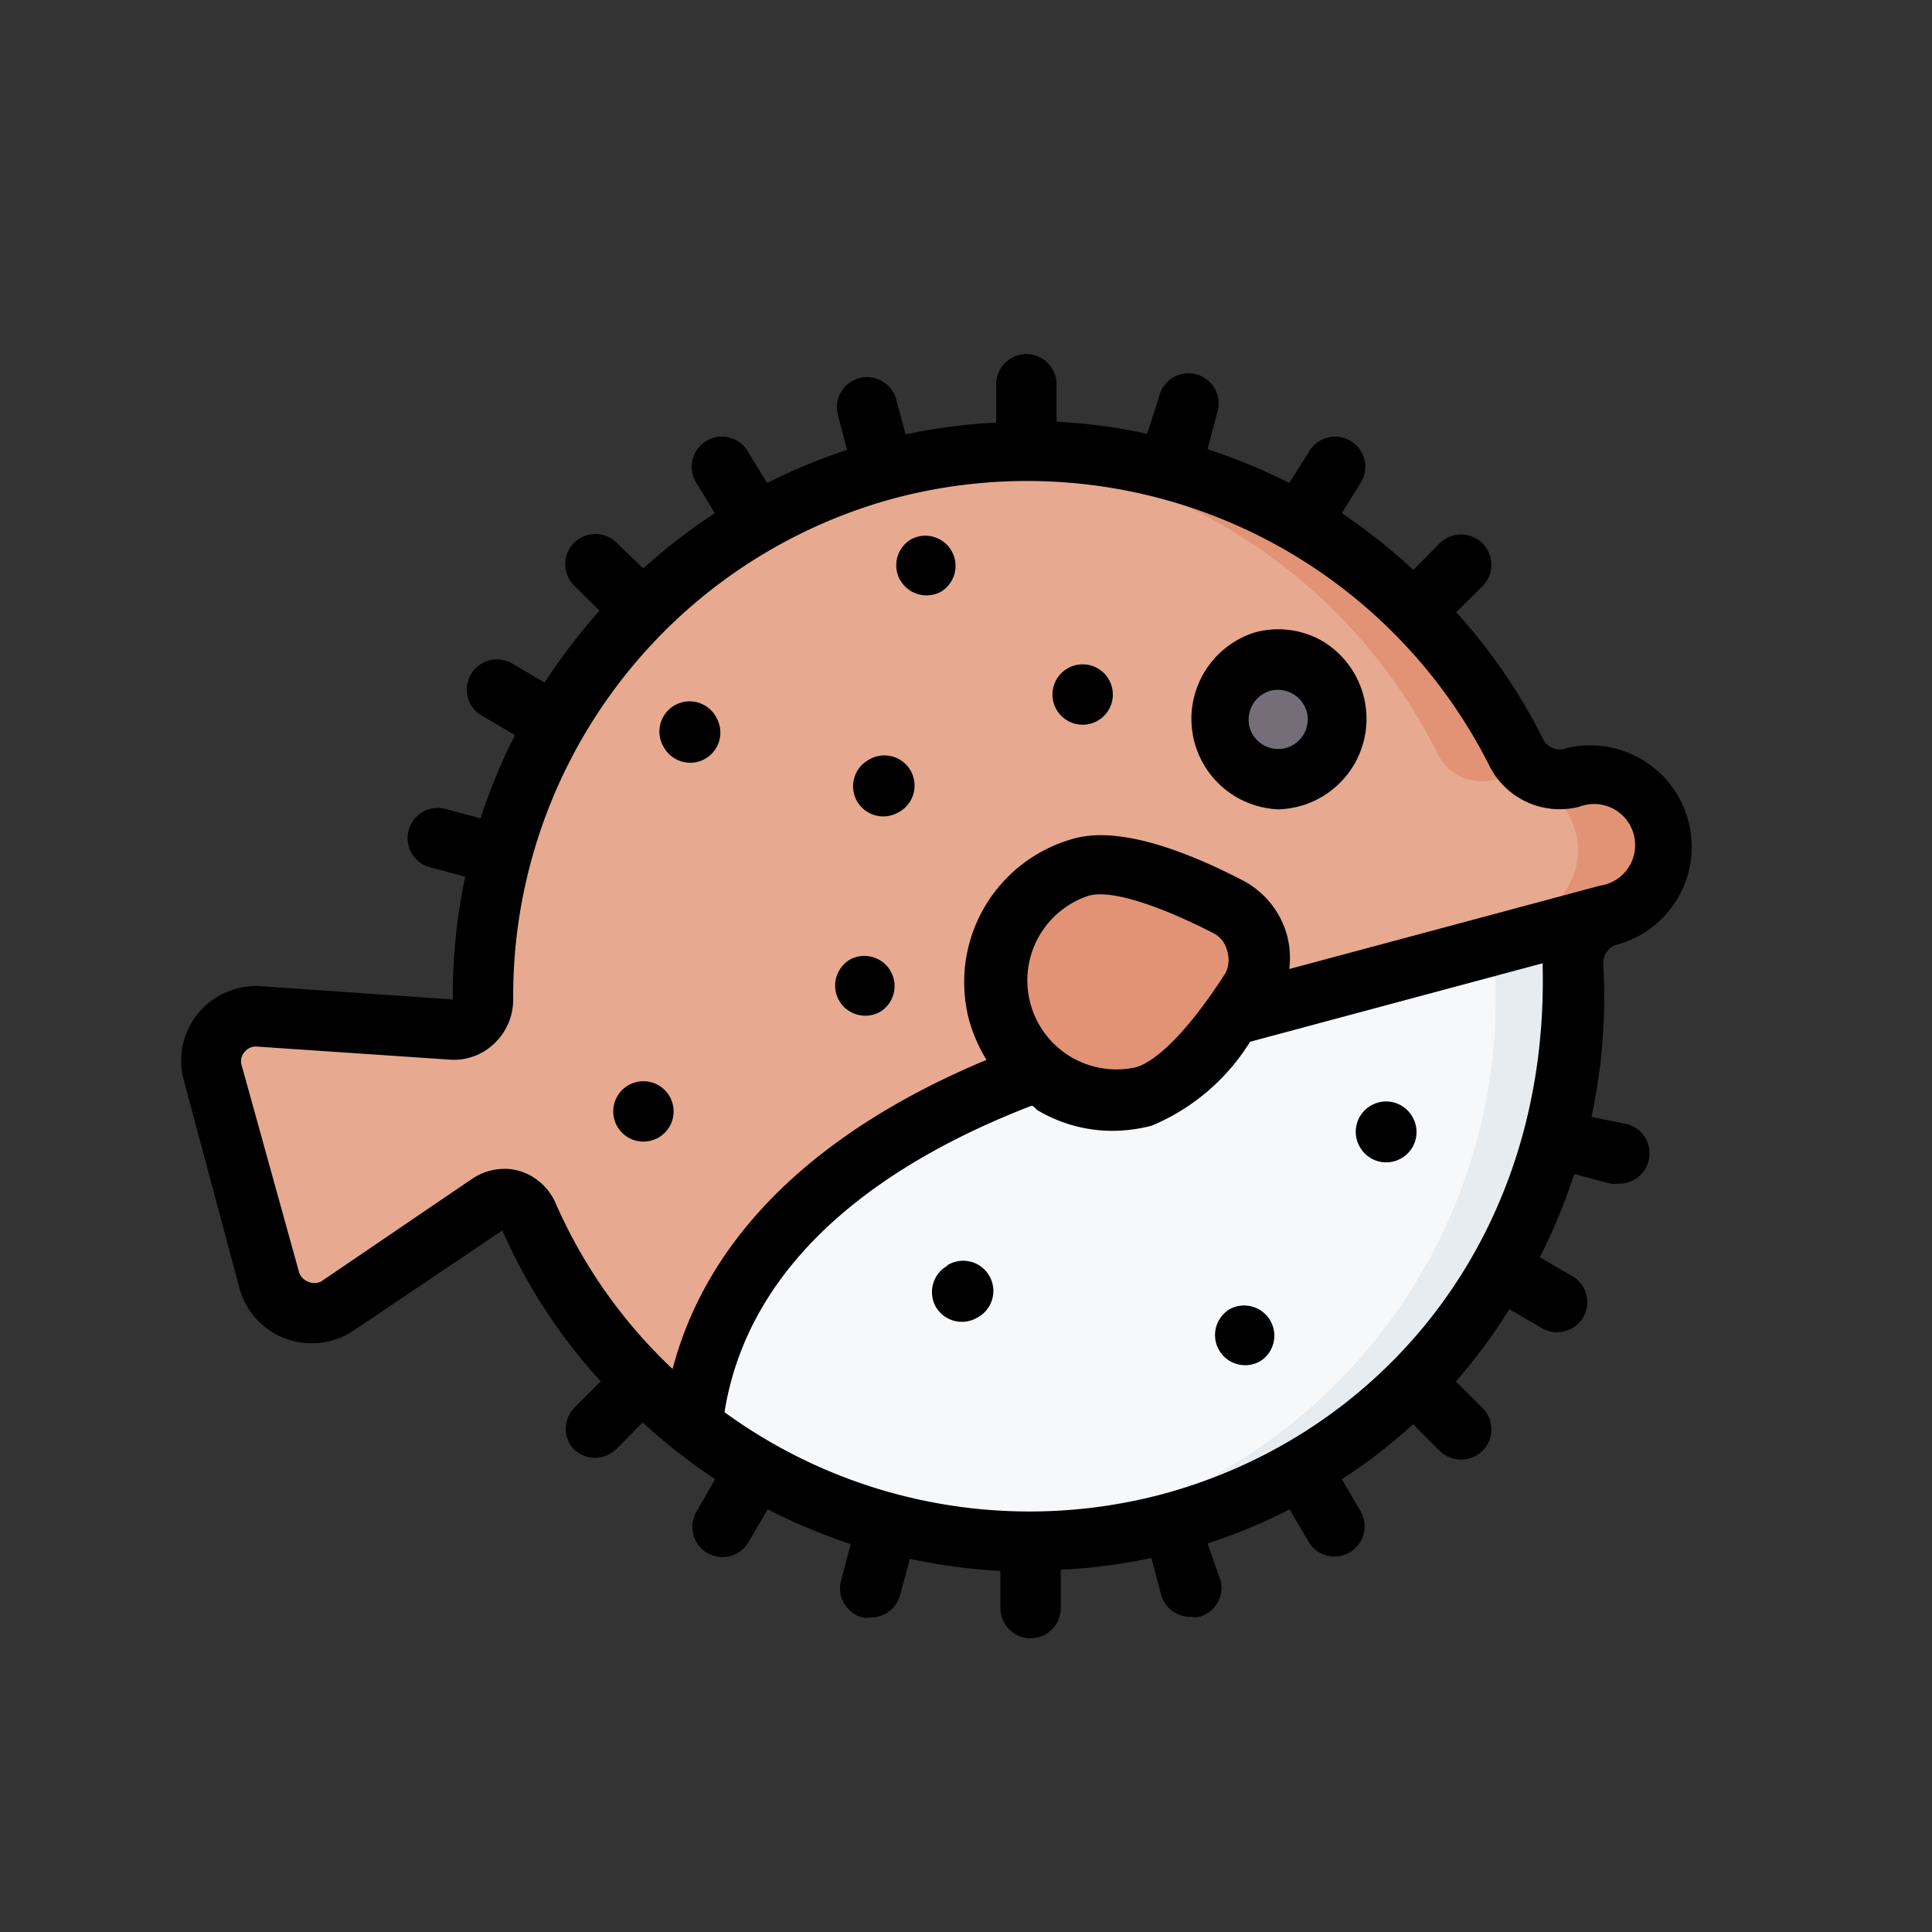 <?xml version="1.0" ?><svg viewBox="0 0 64 64" xmlns="http://www.w3.org/2000/svg"><rect x="0" y="0" width="64" height="64" fill="#333333" stroke="none"/><defs><style>.cls-1{fill:#e7a990;}.cls-2{fill:#756d78;}.cls-3{fill:#f7f8fa;}.cls-4{fill:#e29375;}.cls-5{fill:#e7ecf0;}</style></defs><g data-name="Puffer Fish" id="Puffer_Fish"><path class="cls-1" d="M53.25,30.31A2.37,2.37,0,0,0,52,25.74a1.62,1.62,0,0,1-1.8-.84A18.07,18.07,0,0,0,16,33.09a1,1,0,0,1-1.05,1l-6.35-.44a1.48,1.48,0,0,0-1.54,1.86L8.89,42.4a1.49,1.49,0,0,0,2.26.85l5-3.39a.84.84,0,0,1,1.3.4,18.05,18.05,0,0,0,5.44,7Z" id="path60099-6"/><path class="cls-2" d="M40.43,24.34a2,2,0,1,0,1.4-2.42A2,2,0,0,0,40.43,24.34Z" id="path65809-7"/><path class="cls-3" d="M53.25,30.31l-12.4,3.32-6.53,1.88C29.06,37.43,23.57,41,22.94,47.25A18.07,18.07,0,0,0,52.11,31.94,1.61,1.61,0,0,1,53.25,30.31Z" id="path65097-9"/><path class="cls-4" d="M33.08,33.54a3.93,3.93,0,0,0,4.83,2.78c1.24-.33,2.62-2.14,3.53-3.55A1.94,1.94,0,0,0,40.7,30c-1.49-.77-3.59-1.65-4.83-1.31A3.93,3.93,0,0,0,33.08,33.54Z" id="path64640-9"/><path class="cls-4" d="M34.08,14.91c-.54,0-1.09,0-1.64.09a18.08,18.08,0,0,1,15.2,10,1.61,1.61,0,0,0,1.8.84,2.37,2.37,0,0,1,1.22,4.57l-.58.32A1.65,1.65,0,0,0,49.52,32c0,.13,0,.26,0,.39l3.71-2.07A2.37,2.37,0,0,0,52,25.74a1.62,1.62,0,0,1-1.8-.84A18.08,18.08,0,0,0,34.08,14.91Z" id="path122196"/><path class="cls-5" d="M53.25,30.31l-3.6,1a1.77,1.77,0,0,0-.13.72A18.08,18.08,0,0,1,36.16,50.52a17.85,17.85,0,0,1-3,.54,18.07,18.07,0,0,0,19-19.12A1.61,1.61,0,0,1,53.25,30.31Z" id="path122198"/><path d="M6.09,35.79l1.84,6.87a2.46,2.46,0,0,0,1.52,1.68,2.51,2.51,0,0,0,2.26-.26l4.93-3.32a18.39,18.39,0,0,0,3.26,5l-.87.87A1,1,0,0,0,19,48a1,1,0,0,0,.71.29,1,1,0,0,0,.71-.29l.87-.88A19.66,19.66,0,0,0,23.69,49l-.62,1.08a1,1,0,0,0,.37,1.37,1,1,0,0,0,1.36-.37L25.43,50a20,20,0,0,0,2.75,1.15l-.32,1.21a1,1,0,0,0,.71,1.22.73.73,0,0,0,.25,0,1,1,0,0,0,1-.75l.32-1.19a19.51,19.51,0,0,0,3,.4v1.23a1,1,0,0,0,2,0V52a18.76,18.76,0,0,0,3-.39l.32,1.2a1,1,0,0,0,1,.75.75.75,0,0,0,.26,0,1,1,0,0,0,.71-1.22L40,51.13A18.61,18.61,0,0,0,42.72,50l.62,1.06a1,1,0,0,0,1.36.37,1,1,0,0,0,.37-1.37L44.45,49a17.44,17.44,0,0,0,2.36-1.82l.88.88a1,1,0,0,0,.71.29,1,1,0,0,0,.71-.29,1,1,0,0,0,0-1.42l-.88-.88A19,19,0,0,0,50,43.37l1.08.63a1,1,0,0,0,.5.13,1,1,0,0,0,.87-.5,1,1,0,0,0-.37-1.36l-1.07-.62a19.55,19.55,0,0,0,1.14-2.76l1.2.32a1.09,1.09,0,0,0,.26,0,1,1,0,0,0,1-.75,1,1,0,0,0-.7-1.22L52.72,37a19,19,0,0,0,.39-5.08.64.64,0,0,1,.39-.61,3.36,3.36,0,1,0-1.74-6.49.62.62,0,0,1-.64-.33,18.78,18.78,0,0,0-2.88-4.21l.87-.86A1,1,0,0,0,47.69,18l-.87.88A19.63,19.63,0,0,0,44.45,17L45.07,16a1,1,0,1,0-1.73-1L42.71,16A19,19,0,0,0,40,14.88l.32-1.2a1,1,0,1,0-1.93-.51L38,14.37a18.32,18.32,0,0,0-3-.4V12.73a1,1,0,1,0-2,0V14a18.61,18.61,0,0,0-3,.39l-.32-1.19a1,1,0,0,0-1.93.52l.31,1.18A20.31,20.31,0,0,0,25.41,16L24.8,15a1,1,0,1,0-1.73,1L23.68,17a19.18,19.18,0,0,0-2.37,1.83L20.45,18A1,1,0,0,0,19,19.38l.86.85a20,20,0,0,0-1.82,2.38L17,22a1,1,0,1,0-1,1.73l1.06.62a18.61,18.61,0,0,0-1.14,2.76l-1.19-.32a1,1,0,0,0-.52,1.93l1.2.32A18.93,18.93,0,0,0,15,33.11l-6.35-.44a2.5,2.5,0,0,0-2.09.9A2.48,2.48,0,0,0,6.09,35.79ZM38.49,49.5A17.16,17.16,0,0,1,24,46.78c.87-5.43,5.86-8.49,10.17-10.15.08,0,.14.12.22.16a4.85,4.85,0,0,0,2.47.67,5.19,5.19,0,0,0,1.29-.17,7,7,0,0,0,3.26-2.78l9.69-2.6C51.35,41.05,45.69,47.57,38.49,49.5ZM40.6,32.23c-1.69,2.62-2.69,3.06-3,3.13a2.95,2.95,0,0,1-1.53-5.69c1-.27,3.21.77,4.12,1.24a.87.87,0,0,1,.46.58A1,1,0,0,1,40.6,32.23ZM8.11,34.84a.47.47,0,0,1,.41-.17l6.35.43a1.92,1.92,0,0,0,1.49-.52A2,2,0,0,0,17,33.09,17.08,17.08,0,0,1,29.65,16.5h0a17.15,17.15,0,0,1,19.68,8.85,2.6,2.6,0,0,0,3,1.37A1.36,1.36,0,1,1,53,29.34h0L42.71,32.1A3.07,3.07,0,0,0,42.64,31a2.94,2.94,0,0,0-1.48-1.84c-2.44-1.26-4.31-1.72-5.55-1.39a4.93,4.93,0,0,0-3.5,6.05,5.17,5.17,0,0,0,.57,1.29c-4.32,1.8-9,4.93-10.4,10.24a16.8,16.8,0,0,1-3.86-5.46,1.91,1.91,0,0,0-1.21-1.1,1.68,1.68,0,0,0-.5-.07,1.92,1.92,0,0,0-1.07.33l-5,3.4a.5.5,0,0,1-.45,0,.49.49,0,0,1-.29-.33L8,35.27A.45.45,0,0,1,8.11,34.84Z"/><path d="M42.34,26.81a3,3,0,0,0,1.49-5.56,2.93,2.93,0,0,0-2.26-.3,3,3,0,0,0,.77,5.86Zm-.25-3.93a1,1,0,0,1,1.2.7,1,1,0,0,1-.1.74,1,1,0,0,1-.6.46,1,1,0,0,1-.74-.1,1,1,0,0,1-.46-.6A1,1,0,0,1,42.09,22.88Z"/><path d="M35,23.51a1,1,0,0,0,1.37.36h0A1,1,0,1,0,35,23.51Z"/><path d="M28.39,26.54a1,1,0,0,0,1.37.37h0a1,1,0,1,0-1-1.73,1,1,0,0,0-.37,1.36Z"/><path d="M40.75,43.36a1,1,0,0,0-.37,1.36h0a1,1,0,0,0,1.37.37h0a1,1,0,0,0-1-1.73Z"/><path d="M45.42,36.62A1,1,0,0,0,45.05,38h0a1,1,0,0,0,1.37.37h0A1,1,0,0,0,46.79,37,1,1,0,0,0,45.42,36.62Z"/><path d="M31.4,41.92A1,1,0,0,0,31,43.29h0a1,1,0,0,0,1.37.36h0a1,1,0,1,0-1-1.73Z"/><path d="M22,24.77a1,1,0,0,0,1.37.36h0a1,1,0,0,0,.36-1.36,1,1,0,1,0-1.73,1Z"/><path d="M27.8,33.15a1,1,0,0,0,1.37.36h0a1,1,0,0,0-1-1.73,1,1,0,0,0-.37,1.37Z"/><path d="M20.45,37.32a1,1,0,0,0,1.37.36h0a1,1,0,1,0-1.37-.36Z"/><path d="M29.83,19.23a1,1,0,0,0,1.36.36h0a1,1,0,0,0-1-1.73,1,1,0,0,0-.37,1.36Z"/></g></svg>